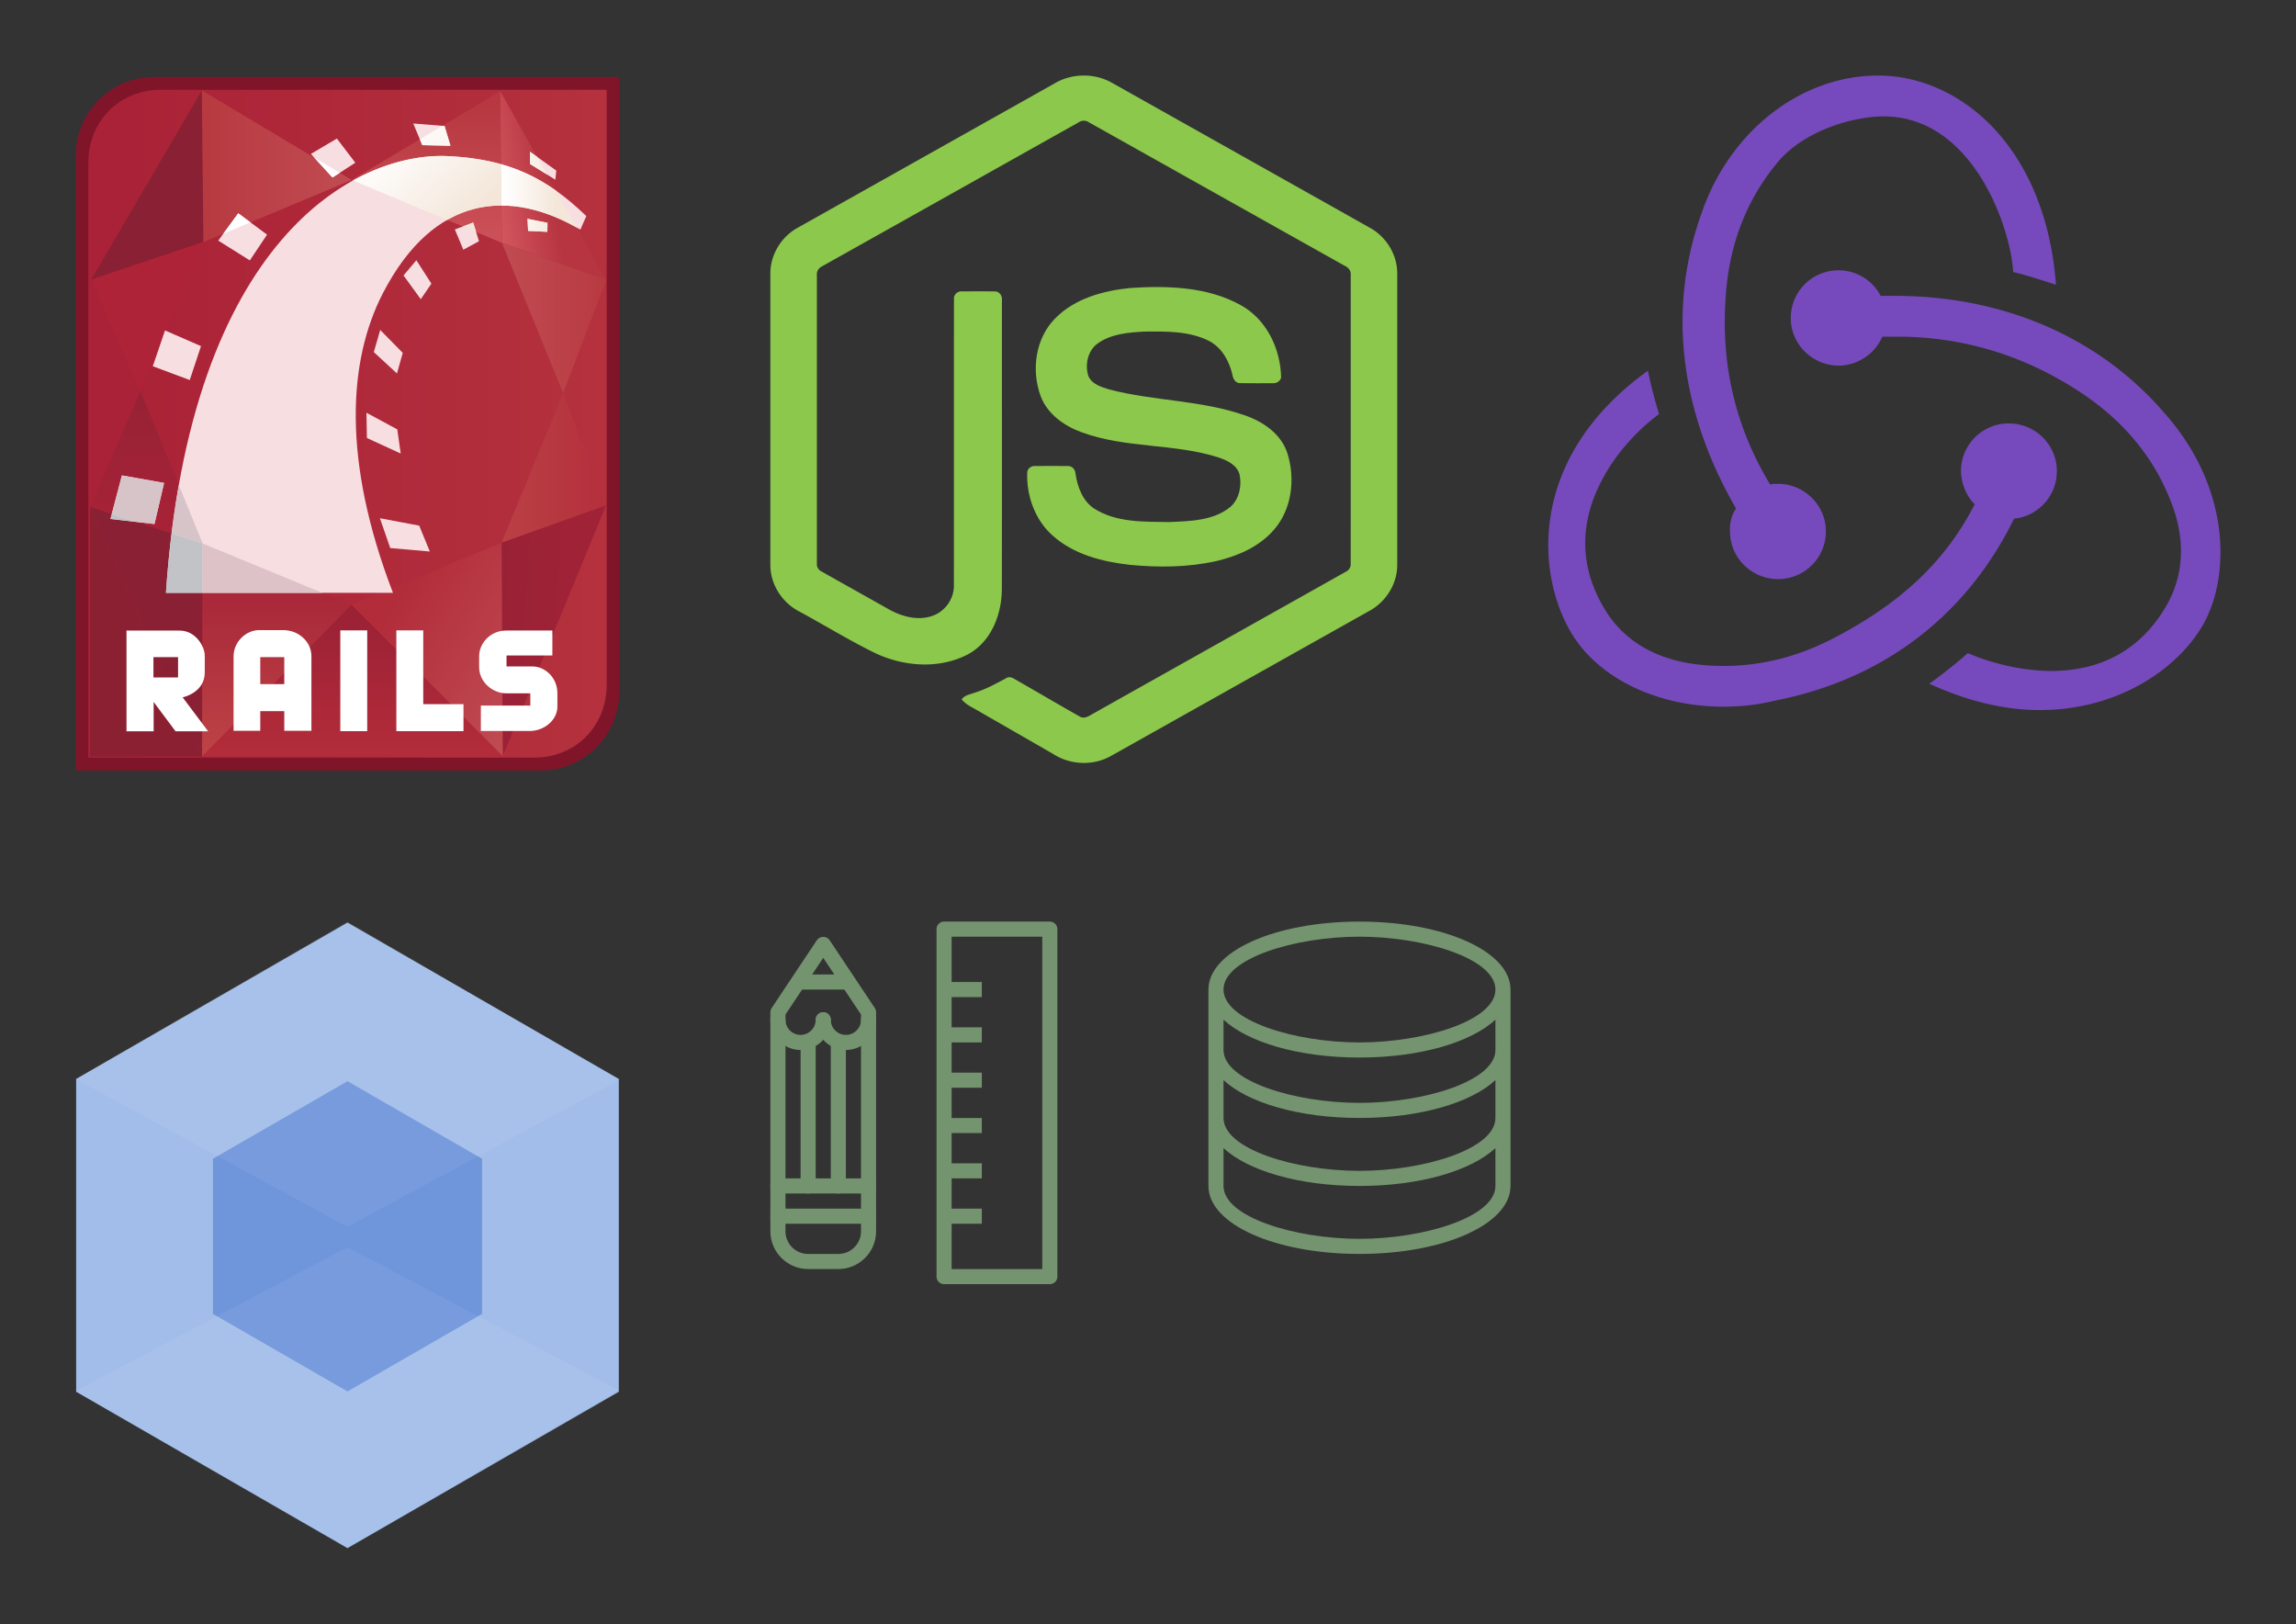 <?xml version="1.0" encoding="UTF-8" standalone="no"?><svg width="304" height="215" viewBox="0 0 304 215" xmlns="http://www.w3.org/2000/svg" xmlns:xlink="http://www.w3.org/1999/xlink"><rect x="0" y="0" width="304" height="215" fill="#333333" stroke="none"/><view id="design" viewBox="92 112 58 68"/><svg width="58" height="68" viewBox="-10 -10 58 68" x="92" y="112"><title>Group</title><g fill="#74936F" fill-rule="evenodd"><path d="M37 48H23a1 1 0 0 1-1-1V1a1 1 0 0 1 1-1h14a1 1 0 0 1 1 1v46a1 1 0 0 1-1 1zm-13-2h12V2H24v44z"/><path d="M23 8h5v2h-5zM23 14h5v2h-5zM23 20h5v2h-5zM23 26h5v2h-5zM23 32h5v2h-5zM23 38h5v2h-5zM9 46H5c-2.757 0-5-2.243-5-5V12c0-.197.059-.391.168-.555l6-9c.371-.557 1.293-.557 1.664 0l6 9c.109.164.168.358.168.555v29c0 2.757-2.243 5-5 5zM2 12.303V41c0 1.654 1.346 3 3 3h4c1.654 0 3-1.346 3-3V12.303l-5-7.5-5 7.5z"/><path d="M13 40H1a1 1 0 1 1 0-2h12a1 1 0 1 1 0 2zM13 36H1a1 1 0 1 1 0-2h12a1 1 0 1 1 0 2z"/><path d="M5 36a1 1 0 0 1-1-1V16a1 1 0 1 1 2 0v19a1 1 0 0 1-1 1zM9 36a1 1 0 0 1-1-1V16a1 1 0 1 1 2 0v19a1 1 0 0 1-1 1zM4 7h6v2H4z"/><path d="M4 17c-2.206 0-4-1.794-4-4a1 1 0 1 1 2 0c0 1.103.897 2 2 2s2-.897 2-2a1 1 0 1 1 2 0c0 2.206-1.794 4-4 4z"/><path d="M10 17c-2.206 0-4-1.794-4-4a1 1 0 1 1 2 0c0 1.103.897 2 2 2s2-.897 2-2a1 1 0 1 1 2 0c0 2.206-1.794 4-4 4z"/></g></svg><view id="development" viewBox="150 112 60 64"/><svg width="60" height="64" viewBox="-10 -10 60 64" x="150" y="112"><title>Combined Shape</title><path d="M0 26V9c0-5.047 8.785-9 20-9s20 3.953 20 9v26c0 5.047-8.785 9-20 9S0 40.047 0 35v-9zm2 3.988C5.214 32.982 11.987 35 20 35s14.786-2.018 18-5.012V35c0 4.125-9.486 7-18 7S2 39.125 2 35v-5.012zm36-9C34.786 23.982 28.013 26 20 26S5.214 23.982 2 20.988V26c0 4.125 9.486 7 18 7s18-2.875 18-7v-5.012zm-36-8C5.214 15.982 11.987 18 20 18s14.786-2.018 18-5.012V17c0 4.125-9.486 7-18 7S2 21.125 2 17v-4.012zM20 2C11.486 2 2 4.875 2 9s9.486 7 18 7 18-2.875 18-7-9.486-7-18-7z" fill="#74936F" fill-rule="evenodd"/></svg><view id="nodejs" viewBox="92 0 103 111"/><svg width="103" height="111" viewBox="-10 -10 103 111" x="92"><title>Group</title><g fill="#8CC84B" fill-rule="evenodd"><path d="M37.755.97c2.268-1.29 5.222-1.297 7.488 0 11.4 6.41 22.803 12.808 34.2 19.22 2.145 1.202 3.578 3.576 3.557 6.034V64.78c.015 2.56-1.56 4.99-3.822 6.164C67.816 77.32 56.46 83.7 45.1 90.073c-2.315 1.317-5.328 1.216-7.57-.21-3.406-1.964-6.819-3.919-10.225-5.881-.697-.413-1.481-.742-1.973-1.413.435-.583 1.211-.656 1.843-.91 1.422-.45 2.728-1.172 4.034-1.873.33-.225.733-.139 1.05.063 2.913 1.661 5.8 3.371 8.723 5.017.623.358 1.255-.117 1.788-.413 11.15-6.27 22.313-12.516 33.461-18.787a1.1 1.1 0 0 0 .608-1.084c.008-12.72.002-25.441.004-38.16.047-.511-.25-.981-.714-1.19-11.323-6.344-22.64-12.698-33.961-19.044a1.185 1.185 0 0 0-1.334-.002c-11.32 6.348-22.636 12.707-33.957 19.052-.462.209-.773.67-.718 1.183.002 12.72 0 25.441 0 38.163-.039.45.205.876.616 1.07 3.021 1.704 6.046 3.397 9.069 5.096 1.703.911 3.794 1.454 5.67.755 1.656-.591 2.817-2.272 2.785-4.021.016-12.645-.008-25.292.012-37.936-.041-.561.494-1.025 1.042-.972 1.452-.01 2.905-.02 4.357.004.606-.014 1.023.59.948 1.156-.006 12.726.016 25.45-.01 38.176.004 3.391-1.396 7.082-4.55 8.741-3.884 2.002-8.685 1.578-12.522-.342-3.322-1.65-6.492-3.597-9.755-5.364C1.552 69.78-.015 67.34 0 64.781V26.224c-.023-2.509 1.468-4.926 3.678-6.11C15.038 13.736 26.397 7.353 37.755.972z"/><path d="M47.628 28.126c4.917-.318 10.182-.188 14.608 2.244 3.426 1.864 5.325 5.776 5.386 9.598-.096.516-.633.8-1.123.764-1.427-.002-2.854.02-4.28-.01-.606.024-.957-.536-1.034-1.073-.41-1.83-1.403-3.64-3.117-4.522-2.632-1.323-5.683-1.257-8.552-1.23-2.095.113-4.348.295-6.122 1.532-1.363.937-1.777 2.828-1.29 4.35.458 1.095 1.715 1.447 2.744 1.773 5.927 1.556 12.207 1.401 18.02 3.45 2.407.834 4.761 2.457 5.585 4.988 1.078 3.39.605 7.444-1.798 10.166-1.948 2.24-4.786 3.46-7.617 4.122-3.766.843-7.674.864-11.498.49-3.596-.412-7.338-1.36-10.114-3.82-2.374-2.07-3.533-5.294-3.418-8.407.027-.525.548-.891 1.05-.848 1.437-.012 2.874-.016 4.31.002.574-.041 1 .456 1.03 1 .265 1.742.917 3.57 2.43 4.603 2.92 1.892 6.584 1.762 9.928 1.815 2.77-.123 5.88-.16 8.14-1.999 1.193-1.048 1.547-2.803 1.224-4.312-.349-1.274-1.676-1.868-2.816-2.256-5.851-1.858-12.201-1.184-17.995-3.285-2.353-.835-4.627-2.413-5.53-4.839-1.262-3.434-.684-7.681 1.971-10.312 2.589-2.616 6.325-3.624 9.878-3.984z"/></g></svg><view id="redux" viewBox="195 0 109 104"/><svg width="109" height="104" viewBox="-10 -10 109 104" x="195"><title>Shape</title><path d="M61.668 58.665a6.318 6.318 0 0 0 5.662-6.531c-.113-3.378-2.944-6.08-6.342-6.08h-.226a6.315 6.315 0 0 0-6.116 6.53c.113 1.69.793 3.153 1.812 4.167-3.85 7.544-9.74 13.061-18.574 17.678-6.003 3.153-12.232 4.279-18.461 3.49-5.097-.675-9.06-2.927-11.552-6.643-3.624-5.517-3.964-11.485-.906-17.453 2.152-4.279 5.55-7.432 7.701-9.008-.453-1.464-1.132-3.941-1.472-5.743C-3.228 50.895-1.53 66.885 3.454 74.43c3.737 5.63 11.326 9.12 19.706 9.12 2.266 0 4.53-.225 6.796-.788 14.497-2.815 25.483-11.372 31.712-24.096zM81.6 44.702c-8.608-10.021-21.292-15.538-35.79-15.538H44c-1.02-2.027-3.172-3.378-5.55-3.378h-.226a6.315 6.315 0 0 0-6.116 6.53c.113 3.378 2.944 6.08 6.342 6.08h.227c2.491-.112 4.643-1.688 5.55-3.828h2.038c8.607 0 16.762 2.478 24.123 7.32 5.663 3.715 9.74 8.557 12.005 14.412 1.926 4.73 1.813 9.346-.226 13.287-3.171 5.968-8.494 9.233-15.516 9.233-4.53 0-8.834-1.35-11.1-2.364-1.245 1.126-3.51 2.927-5.096 4.053C55.325 82.761 60.31 84 65.065 84c10.873 0 18.914-5.968 21.972-11.936 3.284-6.53 3.058-17.79-5.436-27.362zM24.067 60.58c.113 3.378 2.944 6.08 6.342 6.08h.226a6.315 6.315 0 0 0 6.116-6.53c-.113-3.378-2.944-6.08-6.342-6.08h-.227c-.226 0-.566 0-.792.112-4.644-7.657-6.57-15.99-5.89-24.997.453-6.756 2.718-12.612 6.682-17.454 3.285-4.166 9.627-6.193 13.93-6.305C56.119 5.18 61.216 20.043 61.555 26.01c1.473.338 3.964 1.126 5.663 1.689C65.858 9.458 54.532 0 43.66 0 33.467 0 24.067 7.319 20.33 18.129c-5.21 14.413-1.813 28.262 4.53 39.185-.567.788-.907 2.026-.793 3.265z" fill="#764ABC" fill-rule="evenodd"/></svg><view id="ruby-on-rails" viewBox="0 0 92 112"/><svg width="92" height="112" viewBox="-10 -10 92 112"><title>logo-rails</title><defs><linearGradient x1="0%" y1="50%" y2="50%" id="ea"><stop stop-color="#AA2237" offset="8%"/><stop stop-color="#B4313D" offset="98.2%"/></linearGradient><linearGradient x1="0%" y1="49.999%" y2="49.999%" id="eb"><stop stop-color="#B83A41" offset="3.7%"/><stop stop-color="#BF4A50" offset="89.6%"/></linearGradient><linearGradient x1="49.999%" y1="100%" x2="49.999%" y2=".001%" id="ec"><stop stop-color="#A92237" offset="3.7%"/><stop stop-color="#972235" offset="93.9%"/></linearGradient><linearGradient x1="50.001%" y1="100%" x2="50.001%" y2="0%" id="ed"><stop stop-color="#BC4245" offset="3.7%"/><stop stop-color="#A42136" offset="93.9%"/></linearGradient><linearGradient x1="50%" y1="100%" x2="50%" y2="0%" id="ee"><stop stop-color="#CC5057" offset="3.7%"/><stop stop-color="#B73840" offset="89.6%"/></linearGradient><linearGradient x1="-9.587%" y1="69.376%" x2="50.938%" y2="49.694%" id="ef"><stop stop-color="#D4575F" offset="8%"/><stop stop-color="#B63540" offset="94.5%"/></linearGradient><linearGradient x1="0%" y1="49.999%" y2="49.999%" id="eg"><stop stop-color="#C04B51" offset="0%"/><stop stop-color="#B83A41" offset="100%"/></linearGradient><linearGradient x1="0%" y1="50.001%" x2="100.002%" y2="50.001%" id="eh"><stop stop-color="#BA4044" offset="0%"/><stop stop-color="#B4303C" offset="100%"/></linearGradient><linearGradient x1="-21.034%" y1="39.098%" x2="55.793%" y2="50.792%" id="ei"><stop stop-color="#972136" offset="0%"/><stop stop-color="#9F2236" offset="100%"/></linearGradient><linearGradient x1="39.16%" y1="5.687%" x2="129.602%" y2="82.337%" id="ej"><stop stop-color="#B22C3A" offset="3.7%"/><stop stop-color="#C04D53" offset="93.9%"/></linearGradient><linearGradient x1="50%" y1="100%" x2="50%" y2="0%" id="ek"><stop stop-color="#B22C3A" offset="3.7%"/><stop stop-color="#9B2135" offset="93.9%"/></linearGradient><linearGradient x1="0%" y1="50%" y2="50%" id="el"><stop stop-color="#FFF" offset="3.7%"/><stop stop-color="#F4E6D9" offset="74.2%"/></linearGradient><linearGradient x1="15.627%" y1="13.539%" x2="97.897%" y2="80.192%" id="em"><stop stop-color="#FFF" offset="3.7%"/><stop stop-color="#F4E6D9" offset="89.6%"/></linearGradient></defs><g fill="none" fill-rule="evenodd"><path d="M71.986 81.617c0 5.73-4.63 10.372-10.338 10.372H.037V10.564C.037 4.836 4.666.192 10.375.192h61.61v81.425z" fill="#80152A"/><path d="M70.327 80.643c0 5.513-4.126 9.654-9.626 9.654H1.695V11.54c0-5.515 4.126-9.654 9.626-9.654h59.006v78.757z" fill="url(#ea)"/><path fill="#8A2034" d="M16.725 1.966l.221 20.065-14.865 4.992z"/><path fill="url(#eb)" d="M16.725 1.966l.221 20.065 19.618-8.203z"/><path fill="#AE2338" d="M8.602 41.823l8.344-19.792-14.865 4.992z"/><path fill="url(#ec)" d="M8.602 41.823l8.234 20.122-14.92-4.823z"/><path fill="#8A2034" d="M16.752 90.16l.084-28.215-14.92-4.823z"/><path fill="#8C2033" d="M16.752 90.16l-14.835.003v-33.04z"/><path fill="url(#ed)" d="M16.752 90.16l.084-28.215 19.692 8.128z"/><path fill="url(#ee)" d="M56.235 2.077l.22 20.067-19.891-8.316z"/><path fill="url(#ef)" d="M56.235 2.077l.22 20.067 13.819 4.935z"/><path fill="url(#eg)" d="M64.566 42.057l-8.11-19.913 13.818 4.935z"/><path fill="url(#eh)" d="M64.566 42.057l-8.163 19.802 13.842-4.958z"/><path fill="url(#ei)" d="M56.566 90.106l-.163-28.247 13.842-4.958z"/><path fill="url(#ej)" d="M56.566 90.106l-.163-28.247-19.861 8.207z"/><path fill="url(#ek)" d="M56.566 90.106l-39.807.057L36.54 70.066z"/><path d="M38.58 47.983l4.476 2.057-.455-3.2-4.084-2.202.063 3.345zM4.624 58.702l5.83.666 1.271-5.435-5.581-.994-1.52 5.763zM25.36 21.064l-3.813-2.83-2.652 3.619 4.185 2.62 2.28-3.41zm11.687-9.522l-2.445-3.2-3.44 2.036 2.86 3.12 3.025-1.956zm12.598-2.245l-.787-2.617-4.143-.334 1.2 2.868 3.73.083zm14.01 3.285l-3.48-2.495v1.62l3.355 2.082.125-1.207zm-47.04 23.24l-4.766-2.08-1.617 4.74 4.892 1.829 1.49-4.489zm23.728-2.143l-.85 2.932 3.067 2.83.767-2.726-2.984-3.036zm19.582-13.113l2.549.125.02-1.187-2.652-.54.083 1.602zM49.328 10.67c-12.26-.598-34.205 11.057-37.356 57.813h30.061c-6.74-17.516-5.959-30.732-1.324-39.689 6.74-13.025 16.772-13.887 26.138-8.397.331-.79.787-1.789.787-1.789-5.345-5.154-10.349-7.55-18.306-7.938zm.9 9.705l1.118 2.681 2.073-1.12-.767-2.474-2.423.913zm-6.798 6.09l2.28 3.142 1.409-2.058-1.99-3.099-1.699 2.015zm3.482 36.546l-1.41-3.43-5.202-.976 1.37 3.948 5.242.458z" fill="#F7DEE1"/><path d="M19.566 20.94l3.595-1.506-1.614-1.2-1.98 2.707zm14.456-7.442l.955-.618-3.367-2.013 2.412 2.63z" fill="#FFF"/><path d="M6.143 52.939l-1.348 5.113 3.198 1.034 2.46.282 1.272-5.435-5.582-.994zm7.53 1.276a123.183 123.183 0 0 0-.955 6.399l4.118 1.331-3.163-7.73z" fill="#D7C4C9"/><path d="M4.795 58.052l-.17.65 3.368.384-3.198-1.034zm12.041 3.893l-4.118-1.331c-.307 2.507-.56 5.127-.746 7.87h4.845l.019-6.539z" fill="#C2C3C6"/><path fill="#DDC3C8" d="M16.817 68.485H32.68l-15.845-6.54z"/><path d="M61.11 10.758l-.935-.67v1.62l2.253 1.397-1.317-2.347zm2.518 4.485c-2.261-1.604-4.61-2.752-7.284-3.503l.059 5.472c3.28.004 6.663 1.062 9.969 2.918l-2.744-4.887zm-3.703 5.323l2.549.125.02-1.187-2.652-.54.083 1.602z" fill="url(#el)"/><path d="M56.344 11.74c-2.098-.593-4.395-.944-7.015-1.07-3.602-.174-8.043.71-12.595 3.23l12.48 5.218a14.258 14.258 0 0 1 7.189-1.906l-.06-5.472zm-6.7-2.443l-.786-2.617-.284-.025-2.984 1.781.326.779 3.729.082zm1.636 10.681l1.76.738-.388-1.253-1.372.515z" fill="url(#em)"/><path d="M17.112 79.019v-2.225c0-1.186-1.18-3.318-3.336-3.318H6.75v13.331h3.593v-3.882l2.9 3.882h4.31l-3.37-4.492s2.928-.58 2.928-3.296zm-3.535.664h-3.262v-2.69h3.261v2.69zm13.952-6.265h-3.26c-1.63 0-3.343 1.5-3.343 3.466v9.865h3.535v-2.603h3.178v2.603h3.593v-9.892c0-1.94-1.74-3.44-3.703-3.44zm.11 7.152h-3.178v-3.575h3.178v3.575zm32.888-2.342h-3.46v-1.455h6.07v-3.305h-6.092c-2.135 0-3.607 1.702-3.607 3.409v1.413c0 2.058 1.846 3.493 3.566 3.493h3.212v1.62h-6.548v3.367h6.464c1.927 0 3.669-1.455 3.669-3.22v-1.767c0-2.143-1.7-3.555-3.274-3.555zM46.04 73.447h-3.562v13.345h8.89v-3.577H46.04v-9.768zM35.058 86.792h3.564V73.447h-3.564v13.345z" fill="#FFF"/></g></svg><view id="webpack" viewBox="0 112 92 103"/><svg width="92" height="103" viewBox="-10 -10 92 103" y="112"><title>webpack</title><g fill="none" fill-rule="evenodd"><path fill="#A2BDE9" d="M36.01.128L.083 20.833v41.41l35.925 20.705 35.926-20.705v-41.41z"/><path fill="#6F95DB" d="M36.01 21.13L18.193 31.398v20.536L36.01 62.202l17.816-10.268V31.398z"/><path d="M36 0L0 20.846l36 19.567 36-19.44zM36 43.099L0 62.154l36 20.718 35.872-20.846z" opacity=".059" fill="#FFF"/></g></svg></svg>